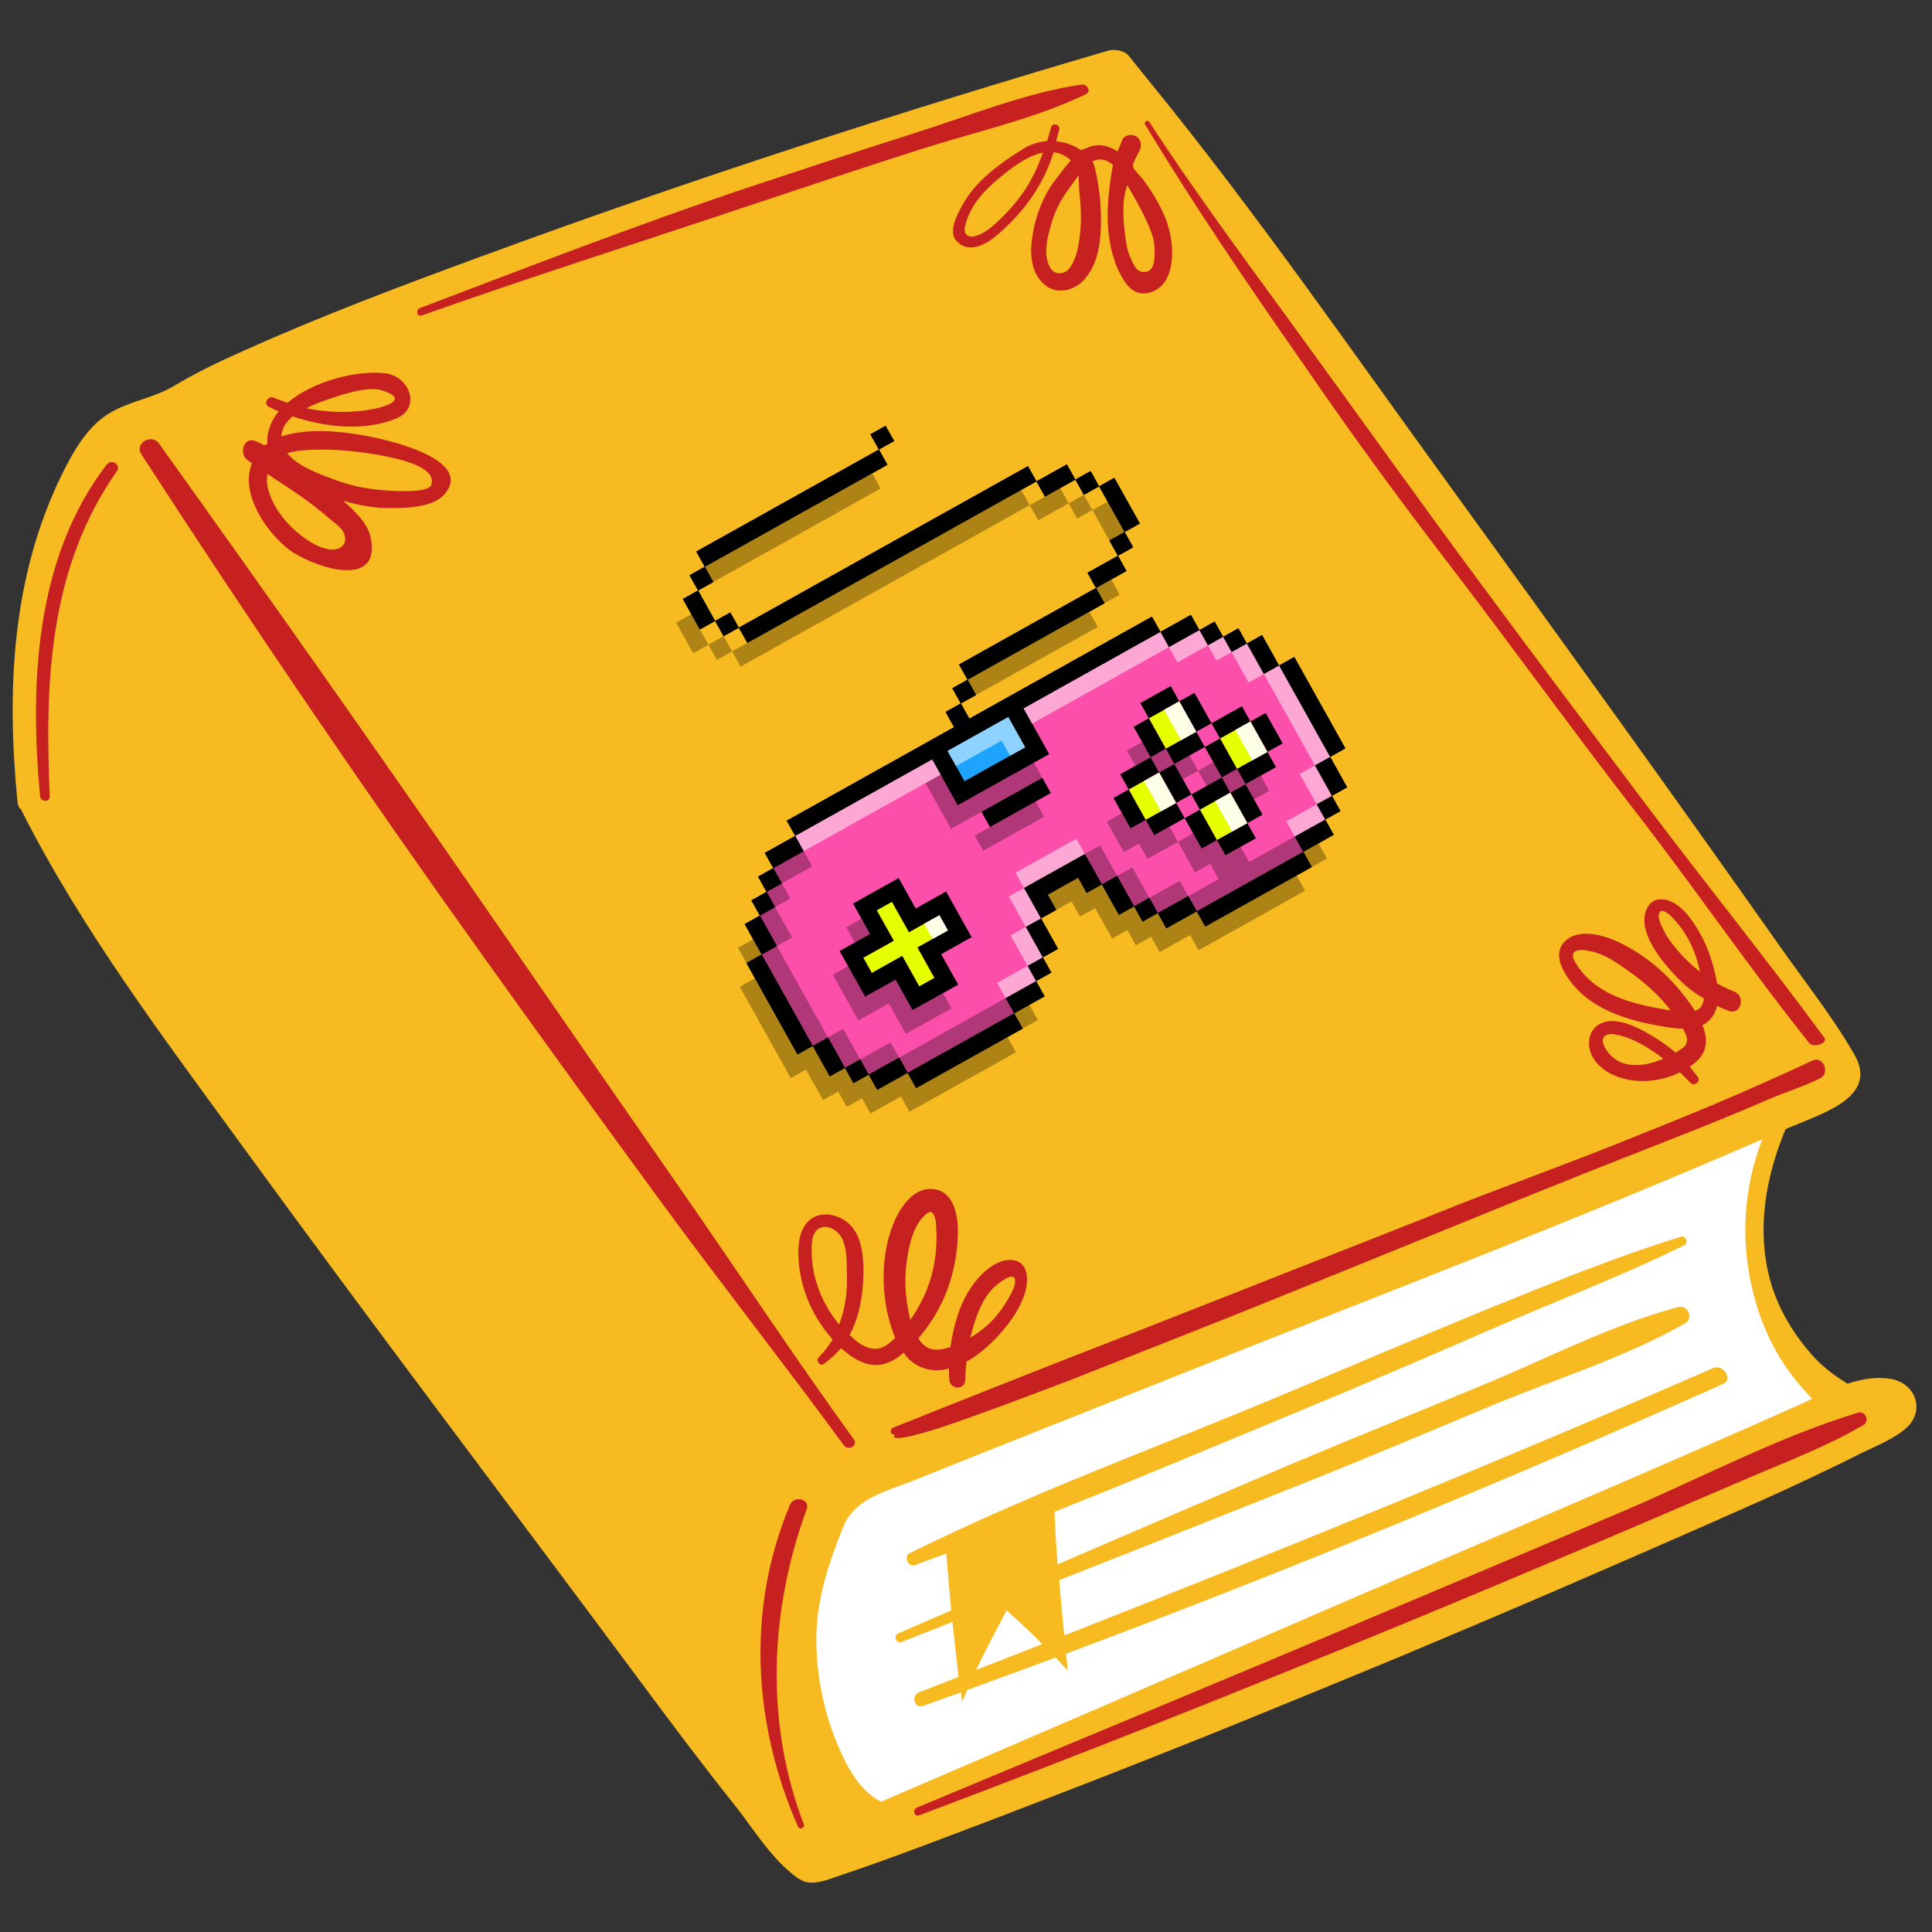 <svg xmlns="http://www.w3.org/2000/svg" xmlns:xlink="http://www.w3.org/1999/xlink" width="500" zoomAndPan="magnify" viewBox="0 0 375 375" height="500" preserveAspectRatio="xMidYMid meet" version="1.0"><rect x="0" y="0" width="375" height="375" fill="#333333" stroke="none"/><defs><clipPath id="44ef241752"><path d="M 2 9.395 L 372 9.395 L 372 365.645 L 2 365.645 Z M 2 9.395 " clip-rule="nonzero"/></clipPath><clipPath id="66056c274c"><path d="M 131 87 L 261 87 L 261 217 L 131 217 Z M 131 87 " clip-rule="nonzero"/></clipPath><clipPath id="89c104ec01"><path d="M 103.934 120.617 L 213.277 59.531 L 271.07 162.984 L 161.727 224.07 Z M 103.934 120.617 " clip-rule="nonzero"/></clipPath><clipPath id="cd046a3625"><path d="M 103.934 120.617 L 213.277 59.531 L 271.07 162.984 L 161.727 224.07 Z M 103.934 120.617 " clip-rule="nonzero"/></clipPath><clipPath id="c188b5cd68"><path d="M 103.934 120.617 L 213.277 59.531 L 271.07 162.984 L 161.727 224.07 Z M 103.934 120.617 " clip-rule="nonzero"/></clipPath><clipPath id="950d52b1b5"><path d="M 132 82 L 262 82 L 262 212 L 132 212 Z M 132 82 " clip-rule="nonzero"/></clipPath><clipPath id="3644e197a1"><path d="M 103.934 120.617 L 213.277 59.531 L 271.07 162.984 L 161.727 224.07 Z M 103.934 120.617 " clip-rule="nonzero"/></clipPath><clipPath id="37027e6acc"><path d="M 103.934 120.617 L 213.277 59.531 L 271.07 162.984 L 161.727 224.07 Z M 103.934 120.617 " clip-rule="nonzero"/></clipPath><clipPath id="20783c979b"><path d="M 103.934 120.617 L 213.277 59.531 L 271.07 162.984 L 161.727 224.07 Z M 103.934 120.617 " clip-rule="nonzero"/></clipPath><clipPath id="25f1400dc4"><path d="M 183 139 L 200 139 L 200 152 L 183 152 Z M 183 139 " clip-rule="nonzero"/></clipPath><clipPath id="474a1ffa75"><path d="M 103.934 120.617 L 213.277 59.531 L 271.07 162.984 L 161.727 224.07 Z M 103.934 120.617 " clip-rule="nonzero"/></clipPath><clipPath id="d518d69045"><path d="M 103.934 120.617 L 213.277 59.531 L 271.07 162.984 L 161.727 224.07 Z M 103.934 120.617 " clip-rule="nonzero"/></clipPath><clipPath id="8195dbc4f7"><path d="M 103.934 120.617 L 213.277 59.531 L 271.07 162.984 L 161.727 224.07 Z M 103.934 120.617 " clip-rule="nonzero"/></clipPath><clipPath id="36f3610c53"><path d="M 147 122 L 259 122 L 259 209 L 147 209 Z M 147 122 " clip-rule="nonzero"/></clipPath><clipPath id="0f8718d68b"><path d="M 103.934 120.617 L 213.277 59.531 L 271.07 162.984 L 161.727 224.07 Z M 103.934 120.617 " clip-rule="nonzero"/></clipPath><clipPath id="4b95eb570f"><path d="M 103.934 120.617 L 213.277 59.531 L 271.07 162.984 L 161.727 224.07 Z M 103.934 120.617 " clip-rule="nonzero"/></clipPath><clipPath id="91a0db7de8"><path d="M 103.934 120.617 L 213.277 59.531 L 271.07 162.984 L 161.727 224.07 Z M 103.934 120.617 " clip-rule="nonzero"/></clipPath><clipPath id="765bbb25dc"><path d="M 167 136 L 247 136 L 247 192 L 167 192 Z M 167 136 " clip-rule="nonzero"/></clipPath><clipPath id="928b86ff71"><path d="M 103.934 120.617 L 213.277 59.531 L 271.07 162.984 L 161.727 224.07 Z M 103.934 120.617 " clip-rule="nonzero"/></clipPath><clipPath id="432fc4b391"><path d="M 103.934 120.617 L 213.277 59.531 L 271.07 162.984 L 161.727 224.07 Z M 103.934 120.617 " clip-rule="nonzero"/></clipPath><clipPath id="48c85b2a04"><path d="M 103.934 120.617 L 213.277 59.531 L 271.07 162.984 L 161.727 224.07 Z M 103.934 120.617 " clip-rule="nonzero"/></clipPath><clipPath id="2bbfddbf86"><path d="M 132 82 L 262 82 L 262 212 L 132 212 Z M 132 82 " clip-rule="nonzero"/></clipPath><clipPath id="1784af0c38"><path d="M 103.934 120.617 L 213.277 59.531 L 271.07 162.984 L 161.727 224.07 Z M 103.934 120.617 " clip-rule="nonzero"/></clipPath><clipPath id="17ed5a98b2"><path d="M 103.934 120.617 L 213.277 59.531 L 271.07 162.984 L 161.727 224.07 Z M 103.934 120.617 " clip-rule="nonzero"/></clipPath><clipPath id="a50d2a0e98"><path d="M 103.934 120.617 L 213.277 59.531 L 271.07 162.984 L 161.727 224.07 Z M 103.934 120.617 " clip-rule="nonzero"/></clipPath><clipPath id="c7262e38ec"><path d="M 147 144 L 253 144 L 253 209 L 147 209 Z M 147 144 " clip-rule="nonzero"/></clipPath><clipPath id="7b776b1d6b"><path d="M 103.934 120.617 L 213.277 59.531 L 271.07 162.984 L 161.727 224.07 Z M 103.934 120.617 " clip-rule="nonzero"/></clipPath><clipPath id="09abf3d430"><path d="M 103.934 120.617 L 213.277 59.531 L 271.07 162.984 L 161.727 224.07 Z M 103.934 120.617 " clip-rule="nonzero"/></clipPath><clipPath id="85648dd645"><path d="M 103.934 120.617 L 213.277 59.531 L 271.07 162.984 L 161.727 224.07 Z M 103.934 120.617 " clip-rule="nonzero"/></clipPath><clipPath id="512856386a"><path d="M 154 122 L 259 122 L 259 194 L 154 194 Z M 154 122 " clip-rule="nonzero"/></clipPath><clipPath id="481bd3a7f2"><path d="M 103.934 120.617 L 213.277 59.531 L 271.07 162.984 L 161.727 224.07 Z M 103.934 120.617 " clip-rule="nonzero"/></clipPath><clipPath id="1acbf61d5a"><path d="M 103.934 120.617 L 213.277 59.531 L 271.07 162.984 L 161.727 224.07 Z M 103.934 120.617 " clip-rule="nonzero"/></clipPath><clipPath id="7fb5fe92af"><path d="M 103.934 120.617 L 213.277 59.531 L 271.07 162.984 L 161.727 224.07 Z M 103.934 120.617 " clip-rule="nonzero"/></clipPath><clipPath id="b745f965b3"><path d="M 183 139 L 200 139 L 200 149 L 183 149 Z M 183 139 " clip-rule="nonzero"/></clipPath><clipPath id="79509ce52e"><path d="M 103.934 120.617 L 213.277 59.531 L 271.07 162.984 L 161.727 224.07 Z M 103.934 120.617 " clip-rule="nonzero"/></clipPath><clipPath id="15022e978c"><path d="M 103.934 120.617 L 213.277 59.531 L 271.07 162.984 L 161.727 224.07 Z M 103.934 120.617 " clip-rule="nonzero"/></clipPath><clipPath id="642143e918"><path d="M 103.934 120.617 L 213.277 59.531 L 271.07 162.984 L 161.727 224.07 Z M 103.934 120.617 " clip-rule="nonzero"/></clipPath><clipPath id="52a5fe83d7"><path d="M 179 136 L 247 136 L 247 183 L 179 183 Z M 179 136 " clip-rule="nonzero"/></clipPath><clipPath id="67c2c00762"><path d="M 103.934 120.617 L 213.277 59.531 L 271.07 162.984 L 161.727 224.07 Z M 103.934 120.617 " clip-rule="nonzero"/></clipPath><clipPath id="8050d1a716"><path d="M 103.934 120.617 L 213.277 59.531 L 271.07 162.984 L 161.727 224.07 Z M 103.934 120.617 " clip-rule="nonzero"/></clipPath><clipPath id="a86cf7ac31"><path d="M 103.934 120.617 L 213.277 59.531 L 271.07 162.984 L 161.727 224.07 Z M 103.934 120.617 " clip-rule="nonzero"/></clipPath></defs><path fill="#ffffff" d="M 361.289 274.652 C 308.586 297.625 248.832 322.551 194.555 344.246 C 186.746 347.324 179.164 350.926 171.059 353.18 C 168.953 353.777 166.629 354.23 164.75 353.18 C 163.176 352.277 162.273 350.625 161.598 348.973 C 152.816 329.305 154.016 305.434 164.676 286.738 L 167.828 285.539 C 230.363 262.043 277.359 242.523 345.746 215.121 C 332.91 252.133 345.672 257.988 361.289 274.652 Z M 361.289 274.652 " fill-opacity="1" fill-rule="nonzero"/><g clip-path="url(#44ef241752)"><path fill="#f7ba20" d="M 332.461 265.57 C 290.797 283.738 248.754 300.855 206.566 317.445 C 206.191 313.766 205.891 310.164 205.59 306.711 C 221.055 300.629 236.52 294.473 251.984 288.316 C 264.672 283.285 277.207 277.957 289.82 272.703 C 302.133 267.598 315.496 263.469 327.055 256.863 C 328.781 255.887 327.656 253.184 325.703 253.707 C 312.715 257.16 300.105 263.77 287.719 268.875 C 275.258 274.055 262.719 279.082 250.258 284.34 C 235.242 290.719 220.305 297.176 205.289 303.633 C 204.988 299.879 204.766 296.426 204.688 293.422 C 220.98 286.965 237.121 280.133 253.262 273.453 C 265.273 268.496 277.207 263.316 289.145 258.137 C 301.68 252.656 314.594 247.777 326.906 241.699 C 327.805 241.246 327.207 239.746 326.23 240.047 C 313.469 244.023 300.93 249.129 288.543 254.16 C 274.281 260.016 261.594 265.418 248.906 270.75 C 224.207 281.109 200.559 289.594 176.613 301.453 C 175.336 302.055 176.238 304.309 177.59 303.781 C 179.613 303.031 181.641 302.281 183.668 301.527 C 183.969 305.207 184.27 308.887 184.645 312.566 C 181.191 314.066 177.738 315.566 174.285 317.07 C 173.309 317.445 173.984 319.098 174.961 318.719 C 178.266 317.445 181.566 316.094 184.871 314.816 C 185.246 318.344 185.621 321.875 186.07 325.477 C 183.52 326.453 180.965 327.504 178.414 328.48 C 176.762 329.082 177.438 331.707 179.164 331.105 C 181.641 330.207 184.043 329.379 186.523 328.48 C 186.598 329.082 186.672 329.68 186.746 330.355 C 187.047 329.605 187.422 328.855 187.723 328.031 C 193.504 325.926 199.207 323.824 204.914 321.723 C 205.664 322.551 206.414 323.375 207.242 324.277 C 207.168 323.148 207.016 322.023 206.941 320.973 C 249.957 304.906 292.449 287.34 334.414 268.648 C 336.438 267.82 334.562 264.668 332.461 265.57 Z M 189.449 324.125 C 191.777 319.32 194.18 314.891 195.379 312.566 C 197.184 314.215 199.285 316.02 202.285 319.098 C 198.008 320.824 193.73 322.473 189.449 324.125 Z M 367.145 267.672 C 364.215 267.148 361.363 267.672 358.586 268.574 C 356.406 267.223 354.305 265.719 352.355 263.691 C 348.301 259.34 344.996 253.934 343.496 248.152 C 340.945 238.469 342.746 228.336 346.574 219.176 C 347.176 218.875 347.773 218.652 348.375 218.426 C 354.082 215.949 364.59 212.793 359.938 204.688 C 355.656 197.254 350.102 190.273 345.148 183.219 C 324.203 153.488 302.957 124.062 281.637 94.633 C 262.418 68.207 243.801 41.184 223.156 15.883 C 221.879 14.305 220.453 12.504 219.102 10.852 C 218.277 9.801 216.477 9.5 215.199 9.801 C 174.434 21.738 133.973 34.875 94.109 49.516 C 78.344 55.297 62.504 61.227 47.188 68.133 C 42.609 70.16 38.031 72.336 33.676 74.965 C 29.848 77.215 25.418 77.816 21.59 79.992 C 17.086 82.547 14.383 87.352 12.133 91.855 C 2.223 111.898 1.246 134.047 3.422 155.891 C 3.496 156.418 3.723 156.867 4.098 157.094 C 4.172 157.242 4.172 157.316 4.25 157.469 C 15.883 180.438 31.648 201.309 46.738 222.027 C 72.039 256.785 98.012 291.02 123.688 325.551 C 129.918 333.961 136.148 342.293 142.68 350.477 C 144.934 353.328 146.961 356.406 149.285 359.184 C 150.488 360.609 151.688 361.961 153.113 363.164 C 154.316 364.215 155.742 365.414 157.32 365.414 C 159.348 365.488 161.297 364.59 163.176 363.988 C 173.461 360.535 183.668 356.555 193.805 352.727 C 199.059 350.699 204.312 348.676 209.57 346.648 C 220.004 342.594 230.438 338.465 240.797 334.262 C 251.156 330.055 261.52 325.777 271.879 321.5 C 282.238 317.145 292.523 312.789 302.809 308.359 C 313.016 303.93 323.227 299.504 333.438 294.996 C 339.219 292.445 344.996 289.895 350.703 287.191 C 353.855 285.688 356.934 284.262 360.012 282.688 C 363.164 281.035 367.594 279.457 370.223 276.98 C 373.75 273.453 371.574 268.496 367.145 267.672 Z M 350.176 272.25 C 321.125 285.238 291.695 297.625 262.492 310.238 C 232.016 323.449 201.535 336.586 170.98 349.727 C 169.629 348.898 169.629 348.898 169.629 348.898 C 165.727 345.973 163.926 341.844 162.348 338.09 C 159.797 331.859 158.445 324.953 158.445 318.195 C 158.445 310.539 160.848 303.332 163.699 296.273 C 165.953 290.793 172.109 289.441 177.215 287.414 C 197.184 279.383 217.227 271.5 237.195 263.543 C 272.254 249.656 307.535 236.141 342.07 221.129 C 338.543 230.211 337.789 240.121 340.043 249.879 C 341.469 256.109 344.02 262.043 347.926 267.07 C 348.977 268.496 350.328 270 351.754 271.5 C 351.227 271.727 350.703 271.949 350.176 272.25 Z M 350.176 272.25 " fill-opacity="1" fill-rule="nonzero"/></g><path fill="#c62020" d="M 333.285 195.227 C 334.035 195.605 334.789 195.902 335.539 196.203 C 337.867 197.105 338.918 193.352 336.59 192.449 C 335.465 192 334.336 191.477 333.285 190.875 C 332.688 187.422 331.559 183.891 329.832 180.891 C 328.406 178.488 326.305 175.336 323.375 174.66 C 319.699 173.832 318.57 177.738 319.473 180.664 C 320.523 184.043 322.926 186.969 325.328 189.523 C 326.906 191.176 328.707 192.676 330.734 193.801 C 330.66 194.328 330.508 194.777 330.285 195.227 C 329.984 195.754 329.531 196.055 329.008 196.203 C 326.98 193.125 324.578 190.273 321.801 187.871 C 319.172 185.617 316.32 183.742 313.094 182.391 C 310.465 181.34 306.336 180.363 303.934 182.543 C 301.082 185.094 303.484 188.848 305.359 191.176 C 307.312 193.5 309.863 195.227 312.641 196.43 C 315.418 197.629 318.348 198.457 321.352 198.98 C 323 199.281 324.879 199.656 326.68 199.656 C 326.754 199.883 326.906 200.109 326.98 200.258 C 327.582 201.535 327.73 202.512 326.605 203.41 C 326.156 203.711 325.777 204.012 325.254 204.312 C 324.277 203.484 323.152 202.66 322.027 201.91 C 319.547 200.332 316.695 198.605 313.77 198.23 C 311.367 197.93 308.965 198.98 308.512 201.535 C 307.91 204.762 310.391 207.465 313.168 208.664 C 317.223 210.469 322.102 210.094 326.078 208.141 C 326.754 208.816 327.43 209.492 328.105 210.168 C 328.855 210.918 330.207 209.941 329.531 209.043 C 329.008 208.367 328.48 207.691 327.957 207.016 C 328.332 206.789 328.707 206.488 329.008 206.266 C 331.559 204.16 331.484 201.535 330.434 198.98 C 332.012 198.23 332.91 196.805 333.285 195.227 Z M 324.727 183.367 C 323.977 182.465 323.375 181.488 322.852 180.438 C 322.477 179.688 321.727 178.188 322.027 177.285 C 322.777 175.336 326.156 179.84 326.605 180.516 C 328.031 182.617 329.082 184.945 329.684 187.422 C 329.758 187.797 329.906 188.172 329.984 188.621 C 328.031 187.121 326.23 185.32 324.727 183.367 Z M 317.672 194.777 C 313.469 193.652 309.262 191.699 306.637 188.098 C 306.109 187.348 304.609 185.469 305.66 184.719 C 306.562 184.043 308.438 184.566 309.414 184.793 C 311.891 185.469 313.992 186.969 316.094 188.473 C 319.098 190.574 322.027 193.125 324.277 196.129 C 322.027 195.754 319.848 195.379 317.672 194.777 Z M 318.121 206.715 C 315.719 206.863 313.617 206.188 312.117 204.238 C 311.516 203.484 310.539 201.91 311.516 201.082 C 312.117 200.559 313.168 200.707 313.844 200.859 C 316.395 201.309 319.023 202.809 321.125 204.238 C 321.727 204.613 322.324 205.062 322.852 205.512 C 321.352 206.113 319.773 206.641 318.121 206.715 Z M 183.145 265.871 C 183.52 265.797 183.82 265.719 184.195 265.645 C 184.195 266.395 184.195 267.07 184.27 267.82 C 184.418 269.773 187.348 269.848 187.348 267.82 C 187.348 266.621 187.496 265.496 187.574 264.293 C 189.523 263.242 191.328 261.742 192.902 260.164 C 195.379 257.613 197.559 254.836 198.758 251.531 C 199.734 248.902 199.883 244.625 196.129 244.551 C 193.055 244.477 190.125 247.477 188.547 249.805 C 186.223 253.109 185.094 257.387 184.496 261.289 C 184.496 261.367 184.496 261.367 184.496 261.441 C 182.543 262.117 180.441 262.418 178.941 260.691 C 178.641 260.391 178.414 260.09 178.266 259.715 C 183.219 254.086 185.77 246.953 185.922 239.371 C 185.996 236.141 185.246 231.336 181.266 230.812 C 177.363 230.285 174.66 234.414 173.383 237.57 C 170.684 244.324 170.98 252.957 173.758 259.715 C 173.082 260.316 172.41 260.914 171.734 261.289 C 169.254 262.719 166.703 260.914 164.902 259.113 C 166.852 255.512 167.527 251.23 167.605 247.102 C 167.605 243.875 167.305 239.82 164.75 237.492 C 162.426 235.391 158.445 234.867 156.418 237.57 C 154.543 240.121 154.84 244.102 155.293 247.027 C 155.895 250.633 157.32 254.086 159.348 257.086 C 160.023 258.062 160.773 259.039 161.598 260.016 C 160.848 261.215 159.945 262.418 158.895 263.469 C 158.293 264.07 159.121 265.27 159.871 264.746 C 161.148 263.844 162.273 262.793 163.25 261.668 C 164.602 262.867 166.027 263.918 167.68 264.52 C 170.684 265.645 173.234 264.445 175.41 262.566 C 177.137 265.121 179.914 266.32 183.145 265.871 Z M 188.773 257.988 C 189.602 255.137 190.652 252.207 192.754 250.031 C 193.352 249.43 196.883 246.426 197.031 248.527 C 197.105 249.73 196.129 251.383 195.531 252.359 C 194.855 253.559 193.953 254.762 193.055 255.812 C 191.703 257.312 190.125 258.59 188.324 259.641 C 188.473 259.113 188.625 258.512 188.773 257.988 Z M 176.238 243.273 C 176.688 241.023 177.289 238.543 178.715 236.742 C 179.164 236.219 180.215 234.941 180.816 235.316 C 181.641 235.766 181.719 237.645 181.719 238.395 C 182.094 244.324 180.668 250.105 177.438 255.059 C 177.211 255.434 176.988 255.812 176.688 256.188 C 176.461 255.137 176.238 254.086 176.086 253.184 C 175.562 249.879 175.637 246.5 176.238 243.273 Z M 162.875 257.086 C 159.645 253.184 157.621 248.23 157.543 243.125 C 157.543 241.848 157.469 240.27 158.219 239.145 C 159.195 237.645 161.148 238.02 162.348 238.996 C 164.527 240.797 164.301 244.551 164.375 247.102 C 164.527 250.629 164.074 254.008 162.875 257.086 Z M 222.254 24.141 C 221.957 23.613 222.707 23.164 223.082 23.691 C 233.066 39.004 244.176 53.719 254.91 68.582 C 265.496 83.148 275.934 97.785 286.668 112.273 C 297.629 127.137 308.738 141.852 319.848 156.641 C 331.184 171.656 342.969 186.293 354.082 201.383 C 354.906 202.512 351.98 203.484 351.152 202.434 C 339.066 187.27 328.633 171.883 316.695 156.566 C 305.887 142.602 292.898 124.734 282.164 110.699 C 271.203 96.434 262.945 85.172 252.734 70.309 C 242 54.922 231.863 40.055 222.254 24.141 Z M 343.422 213.32 C 330.434 218.949 318.797 223.23 305.734 228.484 C 298.004 231.562 290.27 234.715 282.539 237.867 C 274.055 241.32 265.496 244.773 257.016 248.23 C 248.531 251.684 239.973 255.137 231.414 258.512 C 223.605 261.59 215.875 264.668 208.066 267.746 C 201.762 270.148 195.457 272.551 189.148 274.805 C 185.094 276.23 181.043 277.73 176.914 278.707 C 176.613 278.781 172.707 279.758 173.684 278.406 C 172.934 278.707 172.559 277.43 173.309 277.133 C 176.539 275.855 179.84 274.504 183.07 273.227 C 193.652 269.023 204.238 264.82 214.898 260.691 C 226.309 256.188 237.719 251.758 249.055 247.254 C 260.316 242.824 271.652 238.395 282.914 233.891 C 293.199 229.836 304.535 225.781 314.742 221.652 C 321.051 219.102 326.605 216.926 332.836 214.297 C 339.215 211.594 345.598 208.742 351.902 205.812 C 353.855 204.914 355.281 208.289 353.332 209.266 C 350.777 210.617 346.199 212.121 343.422 213.32 Z M 361.664 276.605 C 354.531 280.809 346.648 283.738 338.992 287.039 C 331.336 290.344 323.676 293.57 316.02 296.875 C 301.156 303.18 286.215 309.488 271.277 315.645 C 240.496 328.328 209.57 340.641 178.414 352.352 C 177.438 352.727 177.062 351.227 177.965 350.852 C 208.668 338.016 239.445 325.328 270.074 312.34 C 285.316 305.883 300.629 299.504 315.871 292.973 C 330.582 286.664 345.297 278.859 360.613 274.203 C 362.113 273.754 362.938 275.855 361.664 276.605 Z M 22.715 91.406 C 9.504 110.172 8.68 132.395 9.652 154.539 C 9.73 155.742 7.926 155.742 7.777 154.539 C 5.75 132.695 6.801 108.297 20.688 90.203 C 21.59 89.004 23.543 90.129 22.715 91.406 Z M 209.867 29.172 C 209.27 28.797 208.668 28.418 208.066 28.195 C 207.09 27.742 206.039 27.52 204.988 27.445 C 205.215 26.691 205.363 25.941 205.59 25.191 C 205.816 24.141 204.238 23.691 204.012 24.742 C 203.789 25.641 203.488 26.543 203.262 27.367 C 201.688 27.52 200.109 27.969 198.758 28.797 C 194.18 31.648 189.375 35.027 186.746 39.906 C 185.77 41.707 183.969 45.012 185.695 46.812 C 188.098 49.363 191.477 47.414 193.652 45.535 C 198.531 41.332 202.285 36.301 204.312 30.145 C 204.391 29.922 204.465 29.77 204.465 29.547 C 205.664 29.695 206.789 30.145 207.844 31.121 C 207.465 31.574 207.168 31.949 206.789 32.398 C 205.738 33.75 204.613 35.102 203.715 36.527 C 201.91 39.457 200.785 42.832 200.336 46.211 C 199.883 49.441 200.109 53.043 202.812 55.297 C 205.141 57.246 208.594 56.422 210.469 54.246 C 212.648 51.766 213.398 48.539 213.621 45.312 C 213.848 41.781 213.621 38.105 212.945 34.652 C 212.723 33.602 212.57 32.324 212.047 31.348 C 212.27 31.199 212.57 31.047 212.871 31.047 C 214.074 30.746 215.051 31.199 216.023 32.023 C 214.898 38.18 214.297 44.711 216.398 50.793 C 217 52.441 218.203 55.219 219.93 56.348 C 222.031 57.699 224.734 56.648 226.086 54.695 C 226.91 53.492 227.285 51.992 227.438 50.492 C 227.66 48.312 227.359 46.062 226.762 43.961 C 226.461 42.832 226.008 41.781 225.484 40.73 C 224.508 38.703 223.309 36.754 221.957 34.949 C 221.504 34.273 220.078 33.074 219.93 32.324 C 219.777 31.574 220.906 29.922 221.203 29.172 C 221.656 28.195 221.504 27.07 220.527 26.469 C 219.703 25.941 218.277 26.168 217.828 27.145 C 217.527 27.895 217.227 28.645 216.926 29.395 C 215.051 28.195 212.945 27.668 210.621 28.871 C 210.32 28.871 210.094 29.02 209.867 29.172 Z M 197.781 38.48 C 196.207 40.508 194.402 42.457 192.379 44.109 C 191.402 44.934 190.051 45.762 188.848 45.91 C 187.574 46.062 187.047 45.16 187.273 44.109 C 188.098 40.055 190.949 37.055 194.027 34.5 C 196.281 32.625 199.359 30.223 202.438 29.621 C 201.312 32.773 199.883 35.777 197.781 38.48 Z M 209.645 45.312 C 209.418 47.414 209.043 49.891 207.844 51.691 C 207.391 52.367 207.016 52.742 206.266 52.969 C 204.914 53.27 204.09 52.668 203.562 51.391 C 202.586 49.062 203.262 46.211 203.938 43.883 C 204.613 41.332 205.664 39.156 207.168 37.055 C 207.918 36.078 208.594 35.027 209.344 34.051 C 209.418 35.102 209.418 36.227 209.492 37.203 C 209.793 39.906 209.945 42.609 209.645 45.312 Z M 218.125 38.855 C 218.277 37.879 218.504 36.902 218.801 35.926 C 219.477 37.129 223.832 44.184 224.059 47.562 C 224.133 49.141 224.359 52.066 222.781 52.668 C 221.957 52.969 221.203 52.742 220.605 52.219 C 220.305 51.766 220.004 51.316 219.777 50.793 C 219.402 50.039 219.102 49.289 218.879 48.539 C 218.426 46.512 217.828 42.383 218.125 38.855 Z M 48.016 89.301 C 48.316 89.527 48.617 89.754 48.914 89.902 C 46.516 95.758 51.617 103.191 56.047 106.645 C 59.953 109.648 73.691 114.828 72.039 104.766 C 71.586 101.84 69.109 99.363 66.559 97.184 C 69.637 98.086 72.863 98.688 76.094 98.613 C 79.094 98.613 84.125 98.461 86.301 95.91 C 91.555 89.754 77.82 86.148 74.441 85.324 C 69.41 84.121 60.703 82.621 54.621 84.723 C 54.621 84.496 54.621 84.273 54.695 84.047 C 54.922 82.77 55.746 81.719 56.797 80.82 C 63.254 82.996 70.91 83.746 76.992 81.195 C 81.723 79.168 79.547 73.164 74.965 72.488 C 69.562 71.734 60.777 73.914 55.824 78.191 C 54.922 77.891 54.098 77.59 53.195 77.215 C 52.07 76.691 51.02 78.344 52.145 78.941 C 52.746 79.242 53.422 79.543 54.098 79.844 C 53.57 80.445 53.195 81.121 52.82 81.797 C 52.07 83.371 51.77 84.797 51.918 86.074 C 51.695 86.227 51.543 86.375 51.395 86.449 C 50.793 86.148 50.117 85.848 49.441 85.551 C 47.266 84.797 46.363 88.102 48.016 89.301 Z M 63.855 77.441 C 66.633 76.539 71.363 74.891 74.215 75.789 C 79.469 77.441 74.816 78.941 72.789 79.316 C 68.434 80.219 63.855 80.145 59.5 79.242 C 61.004 78.418 62.578 77.891 63.855 77.441 Z M 63.855 87.277 C 66.559 87.277 85.777 88.777 83.676 94.184 C 83.074 95.758 76.094 95.309 74.516 95.156 C 71.211 94.934 67.91 94.258 64.832 93.055 C 62.43 92.156 57.848 90.652 55.746 87.953 C 58.301 87.199 61.527 87.277 63.855 87.277 Z M 51.918 92.004 C 55.898 94.633 59.875 97.109 63.555 100.34 C 64.457 101.164 65.957 102.066 66.559 103.117 C 67.832 105.441 66.184 106.871 64.082 106.645 C 61.152 106.344 57.773 103.641 55.824 101.539 C 53.797 99.363 51.242 95.309 51.918 92.004 Z M 156.566 292.973 C 149.363 312.641 148.461 334.484 156.043 354.152 C 156.27 354.754 155.219 355.207 154.918 354.605 C 146.133 334.637 144.855 312.266 153.34 292.07 C 154.164 290.195 157.32 290.945 156.566 292.973 Z M 165.727 279.383 C 166.629 280.586 164.602 281.711 163.773 280.508 C 152.062 264.52 139.754 248.902 128.043 232.914 C 116.48 217.148 105.07 201.383 93.734 185.543 C 70.91 153.641 48.766 121.133 27.445 88.176 C 26.02 86 29.473 84.047 30.898 86.148 C 53.797 118.129 76.391 150.262 98.688 182.617 C 109.723 198.605 120.836 214.598 131.945 230.586 C 143.281 246.879 154.164 263.395 165.727 279.383 Z M 81.496 59.801 C 102.668 51.766 123.762 43.586 145.234 36.379 C 156.117 32.773 167.004 29.172 177.887 25.719 C 188.324 22.414 199.133 17.984 209.945 16.41 C 210.996 16.258 211.895 17.758 210.77 18.285 C 200.785 23.09 189.375 25.566 178.789 28.945 C 168.203 32.324 157.621 35.852 147.035 39.379 C 125.34 46.66 103.492 53.57 81.871 61.227 C 80.973 61.602 80.598 60.176 81.496 59.801 Z M 81.496 59.801 " fill-opacity="1" fill-rule="nonzero"/><g clip-path="url(#66056c274c)"><g clip-path="url(#89c104ec01)"><g clip-path="url(#cd046a3625)"><g clip-path="url(#c188b5cd68)"><path fill="#000000" d="M 135.848 122.18 L 137.5 125.133 L 134.547 126.785 L 131.242 120.871 L 134.195 119.223 Z M 195.266 96.738 L 192.312 98.387 L 189.359 100.039 L 186.406 101.688 L 183.453 103.34 L 180.5 104.988 L 177.547 106.641 L 171.641 109.938 L 168.684 111.59 L 165.73 113.238 L 162.777 114.891 L 156.871 118.188 L 153.918 119.84 L 150.965 121.488 L 148.012 123.141 L 145.059 124.789 L 142.102 126.438 L 143.754 129.395 L 146.707 127.746 L 149.66 126.094 L 152.617 124.445 L 155.57 122.793 L 161.477 119.496 L 164.43 117.844 L 167.383 116.195 L 170.336 114.543 L 176.242 111.246 L 179.199 109.594 L 182.152 107.945 L 185.105 106.293 L 188.059 104.645 L 191.012 102.992 L 196.918 99.695 L 199.871 98.043 L 198.223 95.09 Z M 137.5 125.133 L 139.148 128.09 L 142.102 126.438 L 140.453 123.484 Z M 135.5 114.617 L 132.547 116.266 L 134.195 119.223 L 137.148 117.574 Z M 170.594 87.254 L 167.641 88.906 L 169.289 91.859 L 172.242 90.211 Z M 202.824 96.395 L 199.871 98.043 L 201.523 101 L 204.477 99.348 L 207.43 97.699 L 205.777 94.742 Z M 141.406 111.316 L 144.359 109.668 L 147.312 108.016 L 150.266 106.367 L 153.219 104.715 L 156.172 103.066 L 159.129 101.418 L 162.082 99.766 L 165.035 98.117 L 167.988 96.465 L 170.941 94.816 L 169.289 91.859 L 166.336 93.512 L 163.383 95.16 L 160.43 96.812 L 154.523 100.109 L 151.57 101.762 L 148.617 103.41 L 145.66 105.062 L 139.754 108.359 L 136.801 110.012 L 133.848 111.66 L 135.5 114.617 L 138.453 112.969 Z M 216.988 107.871 L 214.035 109.523 L 215.688 112.477 L 218.641 110.828 Z M 186.5 136.539 L 183.547 138.188 L 185.195 141.145 L 188.152 139.496 Z M 246.965 133.781 L 245.316 130.828 L 243.664 127.871 L 240.711 129.523 L 239.059 126.566 L 236.105 128.215 L 234.453 125.262 L 231.5 126.91 L 229.848 123.953 L 226.895 125.605 L 223.941 127.254 L 222.289 124.301 L 219.336 125.949 L 216.383 127.602 L 210.477 130.898 L 207.523 132.551 L 204.57 134.199 L 201.617 135.852 L 195.711 139.148 L 192.754 140.801 L 189.801 142.449 L 186.848 144.102 L 185.195 141.145 L 182.242 142.793 L 183.895 145.75 L 180.941 147.398 L 177.988 149.051 L 175.035 150.699 L 172.082 152.352 L 169.129 154 L 166.172 155.652 L 160.266 158.949 L 157.312 160.602 L 154.359 162.25 L 151.406 163.902 L 153.059 166.855 L 150.102 168.508 L 147.148 170.156 L 148.801 173.113 L 145.848 174.762 L 147.5 177.719 L 144.547 179.367 L 146.195 182.324 L 143.242 183.973 L 144.895 186.93 L 146.543 189.883 L 143.59 191.535 L 145.242 194.488 L 146.895 197.445 L 148.543 200.402 L 150.195 203.355 L 153.5 209.27 L 156.453 207.617 L 158.102 210.574 L 159.754 213.527 L 162.707 211.879 L 164.359 214.836 L 167.312 213.184 L 168.965 216.141 L 171.918 214.488 L 174.871 212.84 L 176.523 215.797 L 179.477 214.145 L 182.43 212.496 L 185.383 210.844 L 191.289 207.547 L 194.242 205.895 L 197.195 204.246 L 195.547 201.289 L 198.5 199.641 L 201.453 197.988 L 199.801 195.035 L 202.754 193.383 L 201.105 190.43 L 204.059 188.777 L 202.406 185.824 L 200.754 182.867 L 203.707 181.219 L 202.059 178.262 L 205.012 176.613 L 207.965 174.961 L 209.617 177.918 L 212.57 176.266 L 214.219 179.223 L 215.871 182.18 L 218.824 180.527 L 220.477 183.484 L 223.43 181.832 L 225.082 184.789 L 228.035 183.141 L 230.988 181.488 L 232.641 184.445 L 235.594 182.793 L 241.5 179.496 L 244.453 177.844 L 247.406 176.195 L 250.359 174.543 L 253.312 172.895 L 251.664 169.938 L 254.617 168.289 L 257.57 166.637 L 255.918 163.684 L 258.871 162.031 L 257.223 159.078 L 260.176 157.426 L 258.523 154.473 L 256.871 151.516 L 259.828 149.867 L 256.523 143.953 L 254.871 141 L 253.223 138.043 L 251.57 135.09 L 249.918 132.133 Z M 192.406 133.238 L 195.359 131.59 L 198.312 129.938 L 201.266 128.289 L 204.223 126.637 L 210.129 123.34 L 213.082 121.688 L 211.43 118.734 L 205.523 122.031 L 202.57 123.684 L 199.617 125.332 L 196.664 126.984 L 193.711 128.633 L 190.754 130.285 L 184.848 133.582 L 186.5 136.539 L 189.453 134.891 Z M 217.336 115.434 L 215.688 112.477 L 212.734 114.129 L 209.777 115.777 L 211.43 118.734 L 214.383 117.082 Z M 207.43 97.699 L 209.082 100.656 L 212.035 99.004 L 210.383 96.051 Z M 218.293 103.266 L 216.641 100.309 L 214.988 97.355 L 212.035 99.004 L 213.688 101.961 L 215.336 104.918 L 216.988 107.871 L 219.941 106.223 Z M 218.293 103.266 " fill-opacity="0.3" fill-rule="nonzero"/></g></g></g></g><g clip-path="url(#950d52b1b5)"><g clip-path="url(#3644e197a1)"><g clip-path="url(#37027e6acc)"><g clip-path="url(#20783c979b)"><path fill="#000000" d="M 137.148 117.574 L 138.801 120.527 L 135.848 122.18 L 134.195 119.223 L 132.547 116.266 L 135.5 114.617 Z M 196.57 92.133 L 193.617 93.781 L 190.664 95.434 L 187.711 97.082 L 184.754 98.734 L 178.848 102.031 L 175.895 103.684 L 172.941 105.332 L 169.988 106.984 L 167.035 108.633 L 164.082 110.285 L 161.129 111.934 L 158.172 113.582 L 155.219 115.234 L 152.266 116.883 L 149.312 118.535 L 143.406 121.832 L 145.059 124.789 L 148.012 123.141 L 150.965 121.488 L 153.918 119.84 L 156.871 118.188 L 162.777 114.891 L 165.73 113.238 L 168.684 111.59 L 171.641 109.938 L 177.547 106.641 L 180.5 104.988 L 183.453 103.34 L 186.406 101.688 L 189.359 100.039 L 192.312 98.387 L 195.266 96.738 L 198.223 95.09 L 201.176 93.438 L 199.523 90.484 Z M 138.801 120.527 L 140.453 123.484 L 143.406 121.832 L 141.754 118.879 Z M 136.801 110.012 L 133.848 111.66 L 135.5 114.617 L 138.453 112.969 Z M 171.895 82.648 L 168.941 84.301 L 170.594 87.254 L 173.547 85.605 Z M 204.129 91.789 L 201.176 93.438 L 202.824 96.395 L 205.777 94.742 L 208.734 93.094 L 207.082 90.137 Z M 142.707 106.711 L 145.66 105.062 L 148.617 103.41 L 151.57 101.762 L 154.523 100.109 L 160.43 96.812 L 163.383 95.16 L 166.336 93.512 L 169.289 91.859 L 172.242 90.211 L 170.594 87.254 L 167.641 88.906 L 164.684 90.555 L 161.73 92.207 L 155.824 95.504 L 152.871 97.156 L 149.918 98.805 L 146.965 100.457 L 141.059 103.754 L 138.105 105.406 L 135.148 107.055 L 136.801 110.012 L 139.754 108.363 Z M 218.293 103.266 L 215.336 104.918 L 216.988 107.871 L 219.941 106.223 Z M 187.801 131.934 L 184.848 133.582 L 186.5 136.539 L 189.453 134.891 Z M 248.27 129.176 L 246.617 126.223 L 244.965 123.266 L 242.012 124.918 L 240.359 121.961 L 237.406 123.609 L 235.758 120.656 L 232.805 122.305 L 231.152 119.348 L 228.199 121 L 225.246 122.648 L 223.594 119.695 L 217.688 122.992 L 214.734 124.645 L 211.777 126.293 L 208.824 127.945 L 205.871 129.594 L 202.918 131.246 L 197.012 134.543 L 194.059 136.195 L 191.105 137.844 L 188.152 139.496 L 186.5 136.539 L 183.547 138.188 L 185.195 141.145 L 182.242 142.793 L 179.289 144.445 L 176.336 146.094 L 173.383 147.746 L 167.477 151.043 L 164.523 152.695 L 161.57 154.344 L 158.613 155.996 L 155.66 157.645 L 152.707 159.297 L 154.359 162.25 L 151.406 163.902 L 148.453 165.551 L 150.102 168.508 L 147.148 170.156 L 148.801 173.113 L 145.848 174.762 L 147.5 177.719 L 144.547 179.367 L 146.195 182.324 L 147.848 185.277 L 144.895 186.93 L 146.543 189.883 L 149.848 195.797 L 151.5 198.75 L 153.148 201.707 L 154.801 204.664 L 157.754 203.012 L 159.406 205.969 L 161.059 208.922 L 164.012 207.273 L 165.66 210.23 L 168.613 208.578 L 170.266 211.535 L 173.219 209.883 L 176.172 208.234 L 177.824 211.191 L 180.777 209.539 L 183.73 207.891 L 186.684 206.238 L 189.637 204.59 L 192.594 202.941 L 195.547 201.289 L 198.5 199.641 L 196.848 196.684 L 199.801 195.035 L 202.754 193.383 L 201.105 190.43 L 204.059 188.777 L 202.406 185.824 L 205.359 184.172 L 203.707 181.219 L 202.059 178.262 L 205.012 176.613 L 203.359 173.656 L 206.312 172.004 L 209.266 170.355 L 210.918 173.312 L 213.871 171.66 L 217.176 177.574 L 220.129 175.922 L 221.777 178.879 L 224.734 177.227 L 226.383 180.184 L 229.336 178.535 L 232.289 176.883 L 233.941 179.84 L 236.895 178.188 L 242.801 174.891 L 245.758 173.238 L 248.711 171.59 L 251.664 169.938 L 254.617 168.289 L 252.965 165.332 L 255.918 163.684 L 258.871 162.031 L 257.223 159.078 L 260.176 157.426 L 258.523 154.473 L 261.477 152.82 L 259.828 149.867 L 258.176 146.91 L 261.129 145.262 L 259.477 142.305 L 257.828 139.348 L 256.176 136.395 L 254.523 133.438 L 252.871 130.484 L 251.223 127.527 Z M 193.711 128.633 L 196.664 126.984 L 199.617 125.332 L 202.57 123.684 L 205.523 122.031 L 211.43 118.734 L 214.383 117.082 L 212.734 114.129 L 209.777 115.777 L 206.824 117.426 L 203.871 119.078 L 200.918 120.727 L 197.965 122.379 L 192.059 125.676 L 189.105 127.328 L 186.152 128.977 L 187.801 131.934 L 190.754 130.285 Z M 218.641 110.828 L 216.988 107.871 L 214.035 109.523 L 211.082 111.172 L 212.734 114.129 L 215.688 112.477 Z M 208.734 93.094 L 210.383 96.051 L 213.336 94.398 L 211.688 91.445 Z M 219.594 98.66 L 217.941 95.703 L 216.293 92.75 L 213.336 94.398 L 214.988 97.355 L 216.641 100.309 L 218.293 103.266 L 221.246 101.617 Z M 219.594 98.66 " fill-opacity="1" fill-rule="nonzero"/></g></g></g></g><g clip-path="url(#25f1400dc4)"><g clip-path="url(#474a1ffa75)"><g clip-path="url(#d518d69045)"><g clip-path="url(#8195dbc4f7)"><path fill="#1ca4ff" d="M 183.895 145.75 L 195.711 139.148 L 199.012 145.062 L 187.195 151.66 Z M 183.895 145.75 " fill-opacity="1" fill-rule="nonzero"/></g></g></g></g><g clip-path="url(#36f3610c53)"><g clip-path="url(#0f8718d68b)"><g clip-path="url(#4b95eb570f)"><g clip-path="url(#91a0db7de8)"><path fill="#fb4fab" d="M 245.316 130.828 L 243.664 127.871 L 242.012 124.918 L 239.059 126.566 L 237.406 123.609 L 234.453 125.262 L 232.805 122.305 L 229.848 123.953 L 226.895 125.605 L 225.246 122.648 L 222.289 124.301 L 219.336 125.949 L 216.383 127.602 L 210.477 130.898 L 207.523 132.551 L 204.57 134.199 L 201.617 135.852 L 198.664 137.5 L 200.312 140.457 L 201.965 143.41 L 203.617 146.367 L 200.664 148.016 L 197.707 149.668 L 194.754 151.316 L 191.801 152.969 L 185.895 156.266 L 184.242 153.312 L 182.594 150.355 L 180.941 147.398 L 177.988 149.051 L 175.035 150.699 L 172.082 152.352 L 169.129 154 L 166.172 155.652 L 160.266 158.949 L 157.312 160.602 L 154.359 162.25 L 156.012 165.207 L 153.059 166.855 L 150.102 168.508 L 151.754 171.461 L 148.801 173.113 L 150.453 176.066 L 147.5 177.719 L 149.148 180.672 L 150.801 183.629 L 147.848 185.277 L 149.5 188.234 L 151.148 191.191 L 152.801 194.145 L 154.453 197.102 L 156.102 200.055 L 157.754 203.012 L 160.707 201.363 L 162.359 204.316 L 164.012 207.273 L 166.965 205.625 L 168.613 208.578 L 171.57 206.93 L 174.523 205.277 L 176.172 208.234 L 179.125 206.586 L 182.082 204.934 L 185.035 203.285 L 187.988 201.633 L 190.941 199.984 L 193.895 198.332 L 196.848 196.684 L 195.195 193.727 L 198.152 192.078 L 201.105 190.43 L 199.453 187.473 L 202.406 185.824 L 200.754 182.867 L 199.105 179.91 L 202.059 178.262 L 200.406 175.305 L 198.754 172.352 L 201.707 170.699 L 204.664 169.051 L 207.617 167.398 L 210.57 165.75 L 212.219 168.707 L 213.871 171.66 L 216.824 170.012 L 218.477 172.965 L 220.129 175.922 L 223.082 174.273 L 224.734 177.227 L 230.641 173.93 L 232.289 176.883 L 235.246 175.234 L 238.199 173.582 L 241.152 171.934 L 244.105 170.281 L 250.012 166.984 L 252.965 165.332 L 251.312 162.379 L 254.27 160.727 L 257.223 159.078 L 255.57 156.121 L 258.523 154.473 L 256.871 151.516 L 255.223 148.562 L 258.176 146.91 L 256.523 143.953 L 254.871 141 L 253.223 138.043 L 251.57 135.09 L 249.918 132.133 L 248.27 129.176 Z M 245.316 130.828 " fill-opacity="1" fill-rule="nonzero"/></g></g></g></g><g clip-path="url(#765bbb25dc)"><g clip-path="url(#928b86ff71)"><g clip-path="url(#432fc4b391)"><g clip-path="url(#48c85b2a04)"><path fill="#e5ff00" d="M 242.711 140.039 L 244.359 142.992 L 246.012 145.949 L 243.059 147.598 L 240.105 149.25 L 238.453 146.293 L 236.801 143.34 L 239.758 141.688 Z M 232.895 157.156 L 234.547 160.109 L 236.199 163.066 L 239.152 161.418 L 242.105 159.766 L 240.453 156.812 L 238.801 153.855 L 235.848 155.504 Z M 222.988 139.422 L 224.641 142.379 L 226.289 145.332 L 229.246 143.684 L 232.199 142.031 L 230.547 139.078 L 228.895 136.121 L 225.941 137.773 Z M 219.082 153.238 L 220.734 156.195 L 222.383 159.148 L 228.289 155.852 L 226.641 152.895 L 224.988 149.938 L 222.035 151.59 Z M 176.43 180.945 L 174.777 177.988 L 173.125 175.035 L 170.172 176.684 L 171.824 179.641 L 173.477 182.594 L 170.523 184.246 L 167.57 185.895 L 169.219 188.852 L 172.172 187.199 L 175.125 185.551 L 176.777 188.508 L 178.43 191.461 L 181.383 189.812 L 179.73 186.855 L 178.082 183.902 L 181.035 182.25 L 183.988 180.602 L 182.336 177.645 L 179.383 179.297 Z M 176.43 180.945 " fill-opacity="1" fill-rule="nonzero"/></g></g></g></g><g clip-path="url(#2bbfddbf86)"><g clip-path="url(#1784af0c38)"><g clip-path="url(#17ed5a98b2)"><g clip-path="url(#a50d2a0e98)"><path fill="#000000" d="M 198.152 192.078 L 201.105 190.43 L 202.754 193.383 L 199.801 195.035 L 196.848 196.684 L 195.195 193.727 Z M 171.57 206.93 L 168.613 208.578 L 170.266 211.535 L 173.219 209.883 L 176.172 208.234 L 174.523 205.277 Z M 210.57 165.75 L 207.617 167.398 L 204.664 169.051 L 201.707 170.699 L 198.754 172.352 L 200.406 175.305 L 202.059 178.262 L 205.012 176.613 L 203.359 173.656 L 206.312 172.004 L 209.266 170.355 L 210.918 173.312 L 213.871 171.66 L 212.219 168.707 Z M 220.129 175.922 L 221.777 178.879 L 224.734 177.227 L 223.082 174.273 Z M 216.824 170.012 L 213.871 171.66 L 217.176 177.574 L 220.129 175.922 L 218.477 172.965 Z M 227.688 175.578 L 224.734 177.227 L 226.383 180.184 L 229.336 178.535 L 232.289 176.883 L 230.641 173.93 Z M 164.012 207.273 L 165.66 210.23 L 168.613 208.578 L 166.965 205.625 Z M 201.105 190.43 L 204.059 188.777 L 202.406 185.824 L 199.453 187.473 Z M 200.754 182.867 L 202.406 185.824 L 205.359 184.172 L 203.707 181.219 L 202.059 178.262 L 199.105 179.91 Z M 190.941 199.984 L 187.988 201.633 L 185.035 203.285 L 182.082 204.934 L 179.125 206.586 L 176.172 208.234 L 177.824 211.191 L 180.777 209.539 L 183.73 207.891 L 186.684 206.238 L 189.637 204.59 L 192.594 202.941 L 195.547 201.289 L 198.5 199.641 L 196.848 196.684 L 193.895 198.332 Z M 237.406 123.609 L 235.758 120.656 L 232.805 122.305 L 234.453 125.262 Z M 157.312 160.602 L 154.359 162.25 L 152.707 159.297 L 155.66 157.645 L 158.613 155.996 L 161.57 154.344 L 164.523 152.695 L 167.477 151.043 L 173.383 147.746 L 176.336 146.094 L 179.289 144.445 L 182.242 142.793 L 185.195 141.145 L 183.547 138.188 L 186.5 136.539 L 188.152 139.496 L 191.105 137.844 L 194.059 136.195 L 197.012 134.543 L 202.918 131.246 L 205.871 129.594 L 208.824 127.945 L 211.777 126.293 L 214.734 124.645 L 217.688 122.992 L 223.594 119.695 L 225.246 122.648 L 222.289 124.301 L 219.336 125.949 L 216.383 127.602 L 210.477 130.898 L 207.523 132.551 L 204.57 134.199 L 201.617 135.852 L 198.664 137.5 L 200.312 140.457 L 201.965 143.41 L 203.617 146.367 L 200.664 148.016 L 197.707 149.668 L 194.754 151.316 L 191.801 152.969 L 185.895 156.266 L 184.242 153.312 L 182.594 150.355 L 180.941 147.398 L 177.988 149.051 L 175.035 150.699 L 172.082 152.352 L 169.129 154 L 166.172 155.652 L 160.266 158.949 Z M 187.195 151.66 L 190.152 150.012 L 193.105 148.359 L 199.012 145.062 L 195.707 139.148 L 192.754 140.801 L 189.801 142.449 L 186.848 144.102 L 183.895 145.75 L 185.547 148.707 Z M 160.707 201.363 L 157.754 203.012 L 159.406 205.969 L 161.059 208.922 L 164.012 207.273 L 162.359 204.316 Z M 242.012 124.918 L 240.359 121.961 L 237.406 123.609 L 239.059 126.566 Z M 245.316 130.828 L 248.27 129.176 L 246.617 126.223 L 244.965 123.266 L 242.012 124.918 L 243.664 127.871 Z M 229.848 123.953 L 232.805 122.305 L 231.152 119.348 L 228.199 121 L 225.246 122.648 L 226.895 125.605 Z M 154.453 197.102 L 152.801 194.145 L 151.148 191.191 L 149.5 188.234 L 147.848 185.277 L 144.895 186.93 L 146.543 189.883 L 149.848 195.797 L 151.5 198.75 L 153.148 201.707 L 154.801 204.664 L 157.754 203.012 L 156.102 200.055 Z M 149.148 180.672 L 147.5 177.719 L 144.547 179.367 L 146.195 182.324 L 147.848 185.277 L 150.801 183.629 Z M 148.801 173.113 L 145.848 174.762 L 147.5 177.719 L 150.453 176.066 Z M 150.102 168.508 L 147.148 170.156 L 148.801 173.113 L 151.754 171.461 Z M 156.012 165.207 L 154.359 162.25 L 151.406 163.902 L 148.453 165.551 L 150.102 168.508 L 153.059 166.855 Z M 247.059 168.633 L 244.105 170.281 L 241.152 171.934 L 238.199 173.582 L 235.246 175.234 L 232.289 176.883 L 233.941 179.84 L 236.895 178.188 L 242.801 174.891 L 245.758 173.238 L 248.711 171.59 L 251.664 169.938 L 254.617 168.289 L 252.965 165.332 L 250.012 166.984 Z M 219.082 153.238 L 216.129 154.891 L 217.777 157.844 L 219.43 160.801 L 222.383 159.148 L 220.734 156.195 Z M 232.895 157.156 L 229.941 158.805 L 231.594 161.762 L 233.246 164.715 L 236.199 163.066 L 234.547 160.109 Z M 225.336 157.5 L 222.383 159.148 L 224.035 162.105 L 226.988 160.457 L 229.941 158.805 L 228.289 155.852 Z M 224.988 149.938 L 223.336 146.984 L 217.43 150.281 L 219.082 153.238 L 222.035 151.59 Z M 228.895 136.121 L 227.246 133.168 L 224.289 134.816 L 221.336 136.465 L 222.988 139.422 L 225.941 137.773 Z M 224.641 142.379 L 222.988 139.422 L 220.035 141.07 L 221.688 144.027 L 223.336 146.984 L 226.289 145.332 Z M 251.316 162.379 L 252.965 165.332 L 255.918 163.684 L 258.871 162.031 L 257.223 159.078 L 254.27 160.727 Z M 236.199 163.066 L 237.848 166.023 L 240.801 164.371 L 243.758 162.723 L 242.105 159.766 L 239.152 161.418 Z M 248.27 129.176 L 249.918 132.133 L 251.57 135.09 L 253.223 138.043 L 254.871 141 L 256.523 143.953 L 258.176 146.91 L 261.129 145.262 L 259.477 142.305 L 257.828 139.348 L 256.176 136.395 L 254.523 133.438 L 252.871 130.484 L 251.223 127.527 Z M 240.105 149.25 L 241.758 152.207 L 244.711 150.555 L 247.664 148.906 L 246.012 145.949 L 243.059 147.598 Z M 240.453 156.812 L 242.105 159.766 L 245.059 158.117 L 243.406 155.16 L 241.758 152.207 L 238.801 153.855 Z M 244.359 142.992 L 246.012 145.949 L 248.965 144.301 L 247.316 141.344 L 245.664 138.387 L 242.711 140.039 Z M 256.871 151.516 L 258.523 154.473 L 261.477 152.82 L 259.828 149.867 L 258.176 146.91 L 255.223 148.562 Z M 239.758 141.688 L 242.711 140.039 L 241.059 137.082 L 238.105 138.734 L 235.152 140.383 L 236.801 143.34 Z M 196.406 154.273 L 193.453 155.922 L 190.5 157.574 L 192.152 160.527 L 195.105 158.879 L 198.059 157.227 L 203.965 153.93 L 202.312 150.973 L 199.359 152.621 Z M 232.199 142.031 L 235.152 140.383 L 233.5 137.426 L 231.848 134.473 L 228.895 136.121 L 230.547 139.078 Z M 257.223 159.078 L 260.176 157.426 L 258.523 154.473 L 255.57 156.121 Z M 180.684 174.688 L 183.641 173.039 L 185.289 175.996 L 186.941 178.949 L 188.594 181.906 L 185.641 183.555 L 182.684 185.207 L 184.336 188.16 L 185.988 191.117 L 183.035 192.766 L 180.082 194.418 L 177.125 196.066 L 175.477 193.113 L 173.824 190.156 L 170.871 191.805 L 167.918 193.457 L 166.266 190.5 L 164.613 187.547 L 162.965 184.59 L 165.918 182.941 L 168.871 181.289 L 167.219 178.332 L 165.57 175.379 L 168.523 173.727 L 174.43 170.43 L 176.082 173.383 L 177.73 176.34 Z M 182.336 177.645 L 179.383 179.297 L 176.43 180.945 L 174.777 177.988 L 173.125 175.035 L 170.172 176.684 L 171.824 179.641 L 173.477 182.594 L 170.523 184.246 L 167.57 185.895 L 169.219 188.852 L 172.172 187.199 L 175.125 185.551 L 176.777 188.508 L 178.43 191.461 L 181.383 189.812 L 179.73 186.855 L 178.082 183.902 L 181.035 182.25 L 183.988 180.602 Z M 233.848 144.988 L 232.199 142.031 L 229.246 143.684 L 226.289 145.332 L 227.941 148.289 L 230.895 146.637 Z M 235.5 147.945 L 237.152 150.898 L 240.105 149.25 L 238.453 146.293 L 236.801 143.34 L 233.848 144.988 Z M 231.246 154.199 L 232.895 157.156 L 235.848 155.504 L 238.801 153.855 L 237.152 150.898 L 234.199 152.551 Z M 227.941 148.289 L 224.988 149.938 L 226.641 152.895 L 228.289 155.852 L 231.246 154.199 L 229.594 151.246 Z M 138.801 120.527 L 140.453 123.484 L 143.406 121.832 L 141.754 118.879 Z M 196.57 92.133 L 193.617 93.781 L 190.664 95.434 L 187.711 97.082 L 184.754 98.734 L 178.848 102.031 L 175.895 103.684 L 172.941 105.332 L 169.988 106.984 L 167.035 108.633 L 164.082 110.285 L 161.129 111.934 L 158.172 113.582 L 155.219 115.234 L 152.266 116.883 L 149.312 118.535 L 143.406 121.832 L 145.059 124.789 L 148.012 123.141 L 150.965 121.488 L 153.918 119.84 L 156.871 118.188 L 162.777 114.891 L 165.73 113.238 L 168.684 111.59 L 171.641 109.938 L 177.547 106.641 L 180.5 104.988 L 183.453 103.34 L 186.406 101.688 L 189.359 100.039 L 192.312 98.387 L 195.266 96.738 L 198.223 95.09 L 201.176 93.438 L 199.523 90.484 Z M 171.895 82.648 L 168.941 84.301 L 170.594 87.254 L 173.547 85.605 Z M 204.129 91.789 L 201.176 93.438 L 202.824 96.395 L 205.777 94.742 L 208.734 93.094 L 207.082 90.137 Z M 136.801 110.012 L 133.848 111.66 L 135.5 114.617 L 138.453 112.969 Z M 142.707 106.711 L 145.66 105.062 L 148.617 103.41 L 151.57 101.762 L 154.523 100.109 L 160.43 96.812 L 163.383 95.16 L 166.336 93.512 L 169.289 91.859 L 172.242 90.211 L 170.594 87.254 L 167.641 88.906 L 164.684 90.555 L 161.73 92.207 L 155.824 95.504 L 152.871 97.156 L 149.918 98.805 L 146.965 100.457 L 141.059 103.754 L 138.105 105.406 L 135.148 107.055 L 136.801 110.012 L 139.754 108.359 Z M 135.5 114.617 L 132.547 116.266 L 134.195 119.223 L 135.848 122.18 L 138.801 120.527 L 137.148 117.574 Z M 193.711 128.633 L 196.664 126.984 L 199.617 125.332 L 202.57 123.684 L 205.523 122.031 L 211.43 118.734 L 214.383 117.082 L 212.734 114.129 L 209.777 115.777 L 206.824 117.426 L 203.871 119.078 L 200.918 120.727 L 197.965 122.379 L 192.059 125.676 L 189.105 127.328 L 186.152 128.977 L 187.801 131.934 L 190.754 130.285 Z M 208.734 93.094 L 210.383 96.051 L 213.336 94.398 L 211.688 91.445 Z M 187.801 131.934 L 184.848 133.582 L 186.5 136.539 L 189.453 134.891 Z M 218.641 110.828 L 216.988 107.871 L 214.035 109.523 L 211.082 111.172 L 212.734 114.129 L 215.688 112.477 Z M 219.594 98.66 L 217.941 95.703 L 216.293 92.75 L 213.336 94.398 L 214.988 97.355 L 216.641 100.309 L 218.293 103.266 L 221.246 101.617 Z M 218.293 103.266 L 215.336 104.918 L 216.988 107.871 L 219.941 106.223 Z M 218.293 103.266 " fill-opacity="1" fill-rule="nonzero"/></g></g></g></g><g clip-path="url(#c7262e38ec)"><g clip-path="url(#7b776b1d6b)"><g clip-path="url(#09abf3d430)"><g clip-path="url(#85648dd645)"><path fill="#000000" d="M 244.711 150.555 L 246.359 153.512 L 243.406 155.16 L 241.758 152.207 Z M 245.406 165.676 L 242.453 167.328 L 240.801 164.371 L 237.848 166.023 L 236.199 163.066 L 233.246 164.715 L 231.594 161.762 L 228.641 163.41 L 230.289 166.367 L 231.941 169.32 L 234.895 167.672 L 236.547 170.629 L 233.594 172.277 L 230.641 173.93 L 232.289 176.883 L 235.246 175.234 L 238.199 173.582 L 241.152 171.934 L 244.105 170.281 L 250.012 166.984 L 252.965 165.332 L 251.316 162.379 L 248.359 164.027 Z M 237.152 150.898 L 238.801 153.855 L 241.758 152.207 L 240.105 149.25 Z M 232.547 149.594 L 234.199 152.551 L 237.152 150.898 L 235.5 147.945 Z M 227.941 148.289 L 229.594 151.246 L 232.547 149.594 L 230.895 146.637 Z M 223.336 146.984 L 224.988 149.938 L 227.941 148.289 L 226.289 145.332 Z M 218.734 145.676 L 220.383 148.633 L 223.336 146.984 L 221.688 144.027 Z M 224.035 162.105 L 222.383 159.148 L 219.43 160.801 L 217.777 157.844 L 214.824 159.496 L 216.477 162.449 L 218.129 165.406 L 221.082 163.754 L 222.734 166.711 L 225.688 165.062 L 228.641 163.41 L 226.988 160.457 Z M 226.035 172.621 L 223.082 174.273 L 224.734 177.227 L 230.641 173.93 L 228.988 170.973 Z M 219.777 168.359 L 216.824 170.012 L 218.477 172.965 L 220.129 175.922 L 223.082 174.273 Z M 213.523 164.102 L 210.57 165.75 L 212.219 168.707 L 213.871 171.66 L 216.824 170.012 L 215.176 167.055 Z M 200.664 148.016 L 197.707 149.668 L 194.754 151.316 L 191.801 152.969 L 185.895 156.266 L 184.242 153.312 L 182.594 150.355 L 179.641 152.004 L 181.289 154.961 L 182.941 157.918 L 184.594 160.871 L 190.5 157.574 L 193.453 155.922 L 196.406 154.273 L 199.359 152.621 L 202.312 150.973 Z M 195.105 158.879 L 192.152 160.527 L 189.195 162.18 L 190.848 165.133 L 193.801 163.484 L 196.754 161.832 L 199.707 160.184 L 202.664 158.535 L 201.012 155.578 L 198.059 157.227 Z M 189.289 197.027 L 186.336 198.68 L 183.383 200.328 L 180.43 201.98 L 174.523 205.277 L 176.172 208.234 L 179.125 206.586 L 182.082 204.934 L 185.035 203.285 L 187.988 201.633 L 190.941 199.984 L 193.895 198.332 L 196.848 196.684 L 195.195 193.727 L 192.242 195.379 Z M 175.477 193.113 L 173.824 190.156 L 170.871 191.805 L 167.918 193.457 L 166.266 190.5 L 164.613 187.547 L 161.66 189.195 L 163.312 192.152 L 164.965 195.105 L 166.613 198.062 L 169.57 196.41 L 172.523 194.762 L 174.172 197.719 L 175.824 200.672 L 178.777 199.023 L 181.73 197.371 L 184.684 195.723 L 183.035 192.766 L 180.082 194.418 L 177.125 196.066 Z M 165.918 182.941 L 168.871 181.289 L 167.219 178.332 L 164.266 179.984 Z M 157.66 168.16 L 156.012 165.207 L 153.059 166.855 L 150.102 168.508 L 151.754 171.461 L 154.707 169.812 Z M 169.918 203.973 L 166.965 205.625 L 168.613 208.578 L 171.57 206.93 L 174.523 205.277 L 172.871 202.324 Z M 151.754 171.461 L 148.801 173.113 L 150.453 176.066 L 153.406 174.418 Z M 163.66 199.711 L 160.707 201.363 L 162.359 204.316 L 164.012 207.273 L 166.965 205.625 Z M 152.102 179.023 L 150.453 176.066 L 147.5 177.719 L 149.148 180.672 L 150.801 183.629 L 153.754 181.98 Z M 157.406 195.449 L 155.754 192.496 L 154.102 189.539 L 152.453 186.586 L 150.801 183.629 L 147.848 185.277 L 149.5 188.234 L 151.148 191.191 L 152.801 194.145 L 154.453 197.102 L 156.102 200.055 L 157.754 203.012 L 160.707 201.363 L 159.059 198.406 Z M 157.406 195.449 " fill-opacity="0.3" fill-rule="nonzero"/></g></g></g></g><g clip-path="url(#512856386a)"><g clip-path="url(#481bd3a7f2)"><g clip-path="url(#1acbf61d5a)"><g clip-path="url(#7fb5fe92af)"><path fill="#ffffff" d="M 248.27 129.176 L 249.918 132.133 L 251.57 135.09 L 253.223 138.043 L 254.871 141 L 256.523 143.953 L 258.176 146.91 L 255.223 148.562 L 251.918 142.648 L 250.27 139.695 L 246.965 133.781 L 245.316 130.828 Z M 253.918 153.168 L 255.57 156.121 L 258.523 154.473 L 256.871 151.516 L 255.223 148.562 L 252.27 150.211 Z M 242.012 124.918 L 239.059 126.566 L 240.711 129.523 L 242.359 132.477 L 245.316 130.828 L 243.664 127.871 Z M 234.453 125.262 L 236.105 128.215 L 239.059 126.566 L 237.406 123.609 Z M 249.664 159.422 L 251.316 162.379 L 254.27 160.727 L 257.223 159.078 L 255.57 156.121 L 252.617 157.773 Z M 229.848 123.953 L 226.895 125.605 L 228.547 128.562 L 231.5 126.91 L 234.453 125.262 L 232.805 122.305 Z M 222.289 124.301 L 219.336 125.949 L 216.383 127.602 L 210.477 130.898 L 207.523 132.551 L 204.57 134.199 L 201.617 135.852 L 198.664 137.5 L 200.312 140.457 L 203.266 138.805 L 206.223 137.156 L 209.176 135.504 L 215.082 132.207 L 218.035 130.555 L 220.988 128.906 L 223.941 127.254 L 226.895 125.605 L 225.246 122.648 Z M 203.012 166.094 L 200.059 167.746 L 197.105 169.395 L 198.754 172.352 L 201.707 170.699 L 204.664 169.051 L 207.617 167.398 L 210.57 165.75 L 208.918 162.793 L 205.965 164.445 Z M 197.453 176.957 L 199.105 179.91 L 202.059 178.262 L 200.406 175.305 L 198.754 172.352 L 195.801 174 Z M 197.801 184.516 L 199.453 187.473 L 202.406 185.824 L 200.754 182.867 L 199.105 179.91 L 196.152 181.562 Z M 193.547 190.773 L 195.195 193.727 L 198.152 192.078 L 201.105 190.43 L 199.453 187.473 L 196.5 189.121 Z M 176.684 153.656 L 179.641 152.004 L 182.594 150.355 L 180.941 147.398 L 177.988 149.051 L 175.035 150.699 L 172.082 152.352 L 169.129 154 L 166.172 155.652 L 160.266 158.949 L 157.312 160.602 L 154.359 162.25 L 156.012 165.207 L 158.965 163.555 L 164.871 160.258 L 167.824 158.605 L 170.777 156.957 L 173.73 155.305 Z M 176.684 153.656 " fill-opacity="0.5" fill-rule="nonzero"/></g></g></g></g><g clip-path="url(#b745f965b3)"><g clip-path="url(#79509ce52e)"><g clip-path="url(#15022e978c)"><g clip-path="url(#642143e918)"><path fill="#ffffff" d="M 195.711 139.148 L 197.359 142.105 L 199.012 145.062 L 196.059 146.711 L 194.406 143.754 L 191.453 145.406 L 188.5 147.055 L 185.547 148.707 L 183.895 145.75 L 186.848 144.102 L 189.801 142.449 L 192.754 140.801 Z M 195.711 139.148 " fill-opacity="0.5" fill-rule="nonzero"/></g></g></g></g><g clip-path="url(#52a5fe83d7)"><g clip-path="url(#67c2c00762)"><g clip-path="url(#8050d1a716)"><g clip-path="url(#a86cf7ac31)"><path fill="#ffffff" d="M 242.711 140.039 L 244.359 142.992 L 246.012 145.949 L 243.059 147.598 L 241.406 144.645 L 239.758 141.688 Z M 237.5 158.461 L 239.152 161.418 L 242.105 159.766 L 240.453 156.812 L 238.801 153.855 L 235.848 155.504 Z M 227.594 140.727 L 229.246 143.684 L 232.199 142.031 L 230.547 139.078 L 228.895 136.121 L 225.941 137.773 Z M 223.688 154.543 L 225.336 157.5 L 228.289 155.852 L 226.641 152.895 L 224.988 149.938 L 222.035 151.59 Z M 179.383 179.297 L 181.035 182.25 L 183.988 180.602 L 182.336 177.645 Z M 179.383 179.297 " fill-opacity="0.9" fill-rule="nonzero"/></g></g></g></g></svg>